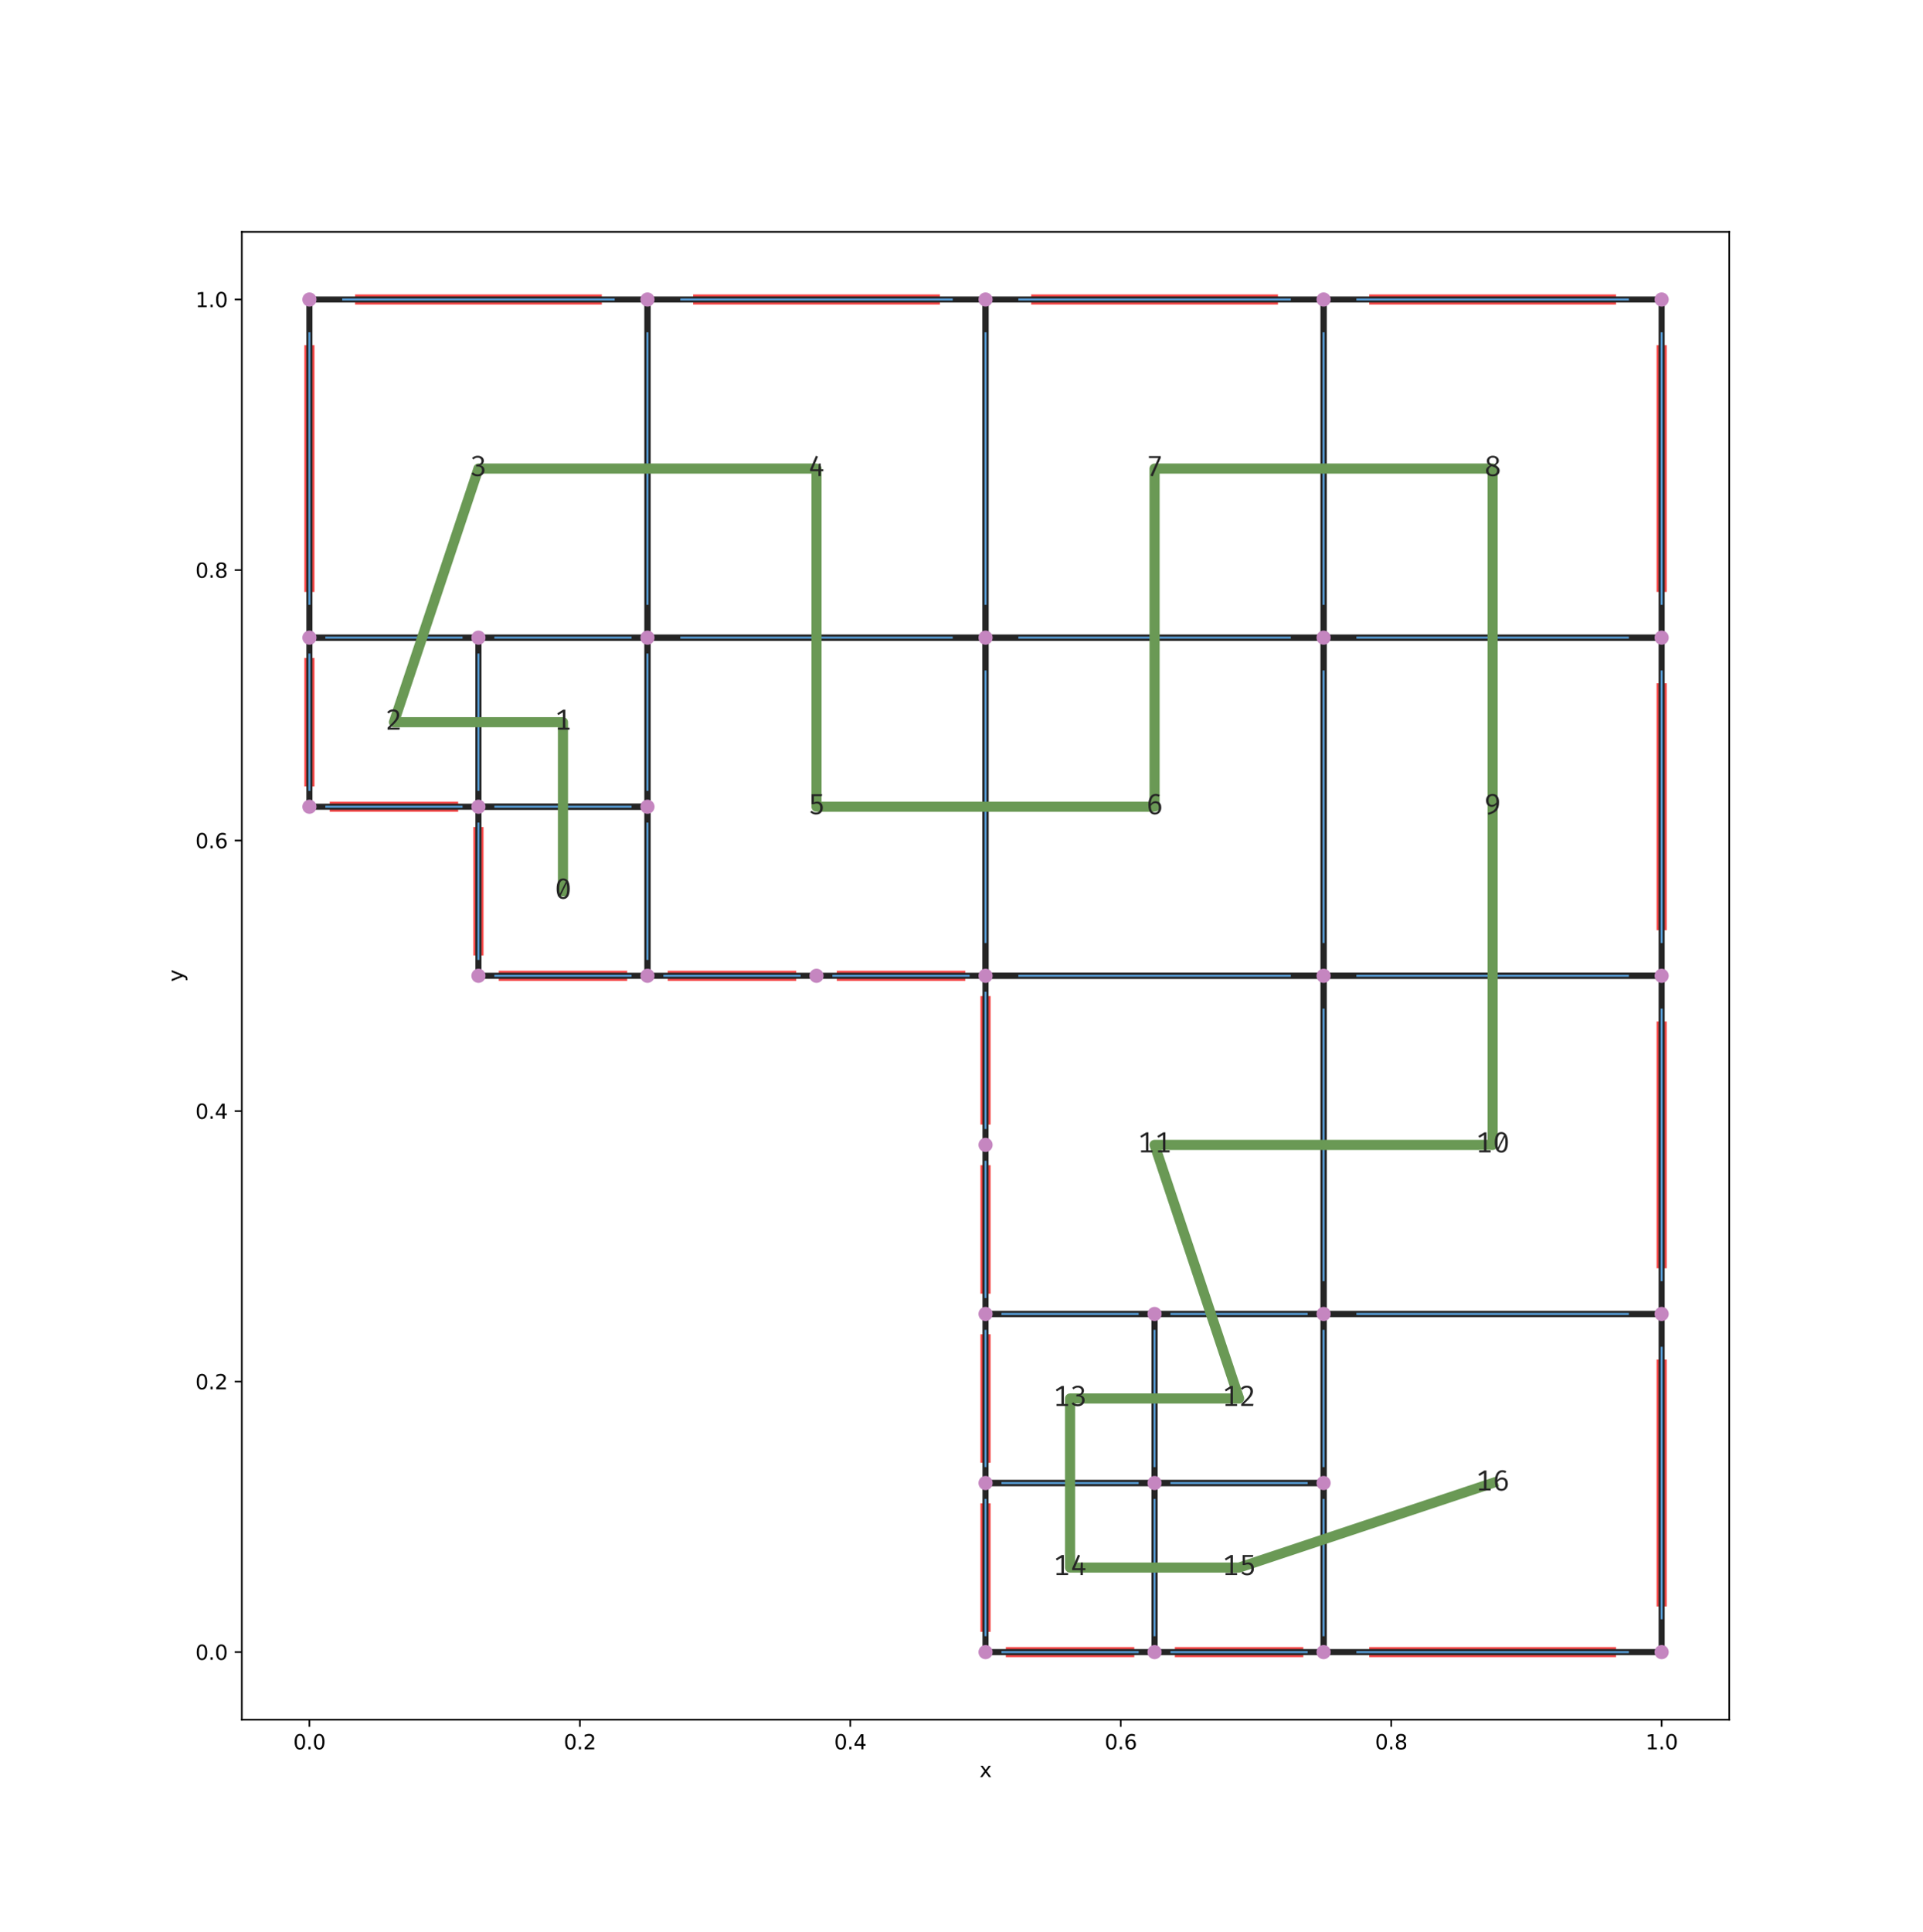 <?xml version="1.0" encoding="utf-8" standalone="no"?>
<!DOCTYPE svg PUBLIC "-//W3C//DTD SVG 1.1//EN"
  "http://www.w3.org/Graphics/SVG/1.1/DTD/svg11.dtd">
<svg xmlns:xlink="http://www.w3.org/1999/xlink" width="948.48pt" height="952.8pt" viewBox="0 0 948.48 952.8" xmlns="http://www.w3.org/2000/svg" version="1.1">
 <defs>
  <style type="text/css">*{stroke-linejoin: round; stroke-linecap: butt}</style>
 </defs>
 <g id="figure_1">
  <g id="patch_1">
   <path d="M 0 952.8 
L 948.48 952.8 
L 948.48 0 
L 0 0 
z
" style="fill: #ffffff"/>
  </g>
  <g id="axes_1">
   <g id="patch_2">
    <path d="M 119.268 847.992 
L 852.924 847.992 
L 852.924 114.336 
L 119.268 114.336 
z
" style="fill: #ffffff"/>
   </g>
   <g id="matplotlib.axis_1">
    <g id="xtick_1">
     <g id="line2d_1">
      <defs>
       <path id="m5132b3dc70" d="M 0 0 
L 0 3.5 
" style="stroke: #000000; stroke-width: 0.8"/>
      </defs>
      <g>
       <use xlink:href="#m5132b3dc70" x="152.616" y="847.992" style="stroke: #000000; stroke-width: 0.8"/>
      </g>
     </g>
     <g id="text_1">
      <!-- 0.0 -->
      <g transform="translate(144.664 862.59)scale(0.1 -0.1)">
       <defs>
        <path id="DejaVuSans-30" d="M 2034 4250 
Q 1547 4250 1301 3770 
Q 1056 3291 1056 2328 
Q 1056 1369 1301 889 
Q 1547 409 2034 409 
Q 2525 409 2770 889 
Q 3016 1369 3016 2328 
Q 3016 3291 2770 3770 
Q 2525 4250 2034 4250 
z
M 2034 4750 
Q 2819 4750 3233 4129 
Q 3647 3509 3647 2328 
Q 3647 1150 3233 529 
Q 2819 -91 2034 -91 
Q 1250 -91 836 529 
Q 422 1150 422 2328 
Q 422 3509 836 4129 
Q 1250 4750 2034 4750 
z
" transform="scale(0.016)"/>
        <path id="DejaVuSans-2e" d="M 684 794 
L 1344 794 
L 1344 0 
L 684 0 
L 684 794 
z
" transform="scale(0.016)"/>
       </defs>
       <use xlink:href="#DejaVuSans-30"/>
       <use xlink:href="#DejaVuSans-2e" x="63.623"/>
       <use xlink:href="#DejaVuSans-30" x="95.41"/>
      </g>
     </g>
    </g>
    <g id="xtick_2">
     <g id="line2d_2">
      <g>
       <use xlink:href="#m5132b3dc70" x="286.008" y="847.992" style="stroke: #000000; stroke-width: 0.8"/>
      </g>
     </g>
     <g id="text_2">
      <!-- 0.2 -->
      <g transform="translate(278.056 862.59)scale(0.1 -0.1)">
       <defs>
        <path id="DejaVuSans-32" d="M 1228 531 
L 3431 531 
L 3431 0 
L 469 0 
L 469 531 
Q 828 903 1448 1529 
Q 2069 2156 2228 2338 
Q 2531 2678 2651 2914 
Q 2772 3150 2772 3378 
Q 2772 3750 2511 3984 
Q 2250 4219 1831 4219 
Q 1534 4219 1204 4116 
Q 875 4013 500 3803 
L 500 4441 
Q 881 4594 1212 4672 
Q 1544 4750 1819 4750 
Q 2544 4750 2975 4387 
Q 3406 4025 3406 3419 
Q 3406 3131 3298 2873 
Q 3191 2616 2906 2266 
Q 2828 2175 2409 1742 
Q 1991 1309 1228 531 
z
" transform="scale(0.016)"/>
       </defs>
       <use xlink:href="#DejaVuSans-30"/>
       <use xlink:href="#DejaVuSans-2e" x="63.623"/>
       <use xlink:href="#DejaVuSans-32" x="95.41"/>
      </g>
     </g>
    </g>
    <g id="xtick_3">
     <g id="line2d_3">
      <g>
       <use xlink:href="#m5132b3dc70" x="419.4" y="847.992" style="stroke: #000000; stroke-width: 0.8"/>
      </g>
     </g>
     <g id="text_3">
      <!-- 0.4 -->
      <g transform="translate(411.448 862.59)scale(0.1 -0.1)">
       <defs>
        <path id="DejaVuSans-34" d="M 2419 4116 
L 825 1625 
L 2419 1625 
L 2419 4116 
z
M 2253 4666 
L 3047 4666 
L 3047 1625 
L 3713 1625 
L 3713 1100 
L 3047 1100 
L 3047 0 
L 2419 0 
L 2419 1100 
L 313 1100 
L 313 1709 
L 2253 4666 
z
" transform="scale(0.016)"/>
       </defs>
       <use xlink:href="#DejaVuSans-30"/>
       <use xlink:href="#DejaVuSans-2e" x="63.623"/>
       <use xlink:href="#DejaVuSans-34" x="95.41"/>
      </g>
     </g>
    </g>
    <g id="xtick_4">
     <g id="line2d_4">
      <g>
       <use xlink:href="#m5132b3dc70" x="552.792" y="847.992" style="stroke: #000000; stroke-width: 0.8"/>
      </g>
     </g>
     <g id="text_4">
      <!-- 0.6 -->
      <g transform="translate(544.84 862.59)scale(0.1 -0.1)">
       <defs>
        <path id="DejaVuSans-36" d="M 2113 2584 
Q 1688 2584 1439 2293 
Q 1191 2003 1191 1497 
Q 1191 994 1439 701 
Q 1688 409 2113 409 
Q 2538 409 2786 701 
Q 3034 994 3034 1497 
Q 3034 2003 2786 2293 
Q 2538 2584 2113 2584 
z
M 3366 4563 
L 3366 3988 
Q 3128 4100 2886 4159 
Q 2644 4219 2406 4219 
Q 1781 4219 1451 3797 
Q 1122 3375 1075 2522 
Q 1259 2794 1537 2939 
Q 1816 3084 2150 3084 
Q 2853 3084 3261 2657 
Q 3669 2231 3669 1497 
Q 3669 778 3244 343 
Q 2819 -91 2113 -91 
Q 1303 -91 875 529 
Q 447 1150 447 2328 
Q 447 3434 972 4092 
Q 1497 4750 2381 4750 
Q 2619 4750 2861 4703 
Q 3103 4656 3366 4563 
z
" transform="scale(0.016)"/>
       </defs>
       <use xlink:href="#DejaVuSans-30"/>
       <use xlink:href="#DejaVuSans-2e" x="63.623"/>
       <use xlink:href="#DejaVuSans-36" x="95.41"/>
      </g>
     </g>
    </g>
    <g id="xtick_5">
     <g id="line2d_5">
      <g>
       <use xlink:href="#m5132b3dc70" x="686.184" y="847.992" style="stroke: #000000; stroke-width: 0.8"/>
      </g>
     </g>
     <g id="text_5">
      <!-- 0.8 -->
      <g transform="translate(678.232 862.59)scale(0.1 -0.1)">
       <defs>
        <path id="DejaVuSans-38" d="M 2034 2216 
Q 1584 2216 1326 1975 
Q 1069 1734 1069 1313 
Q 1069 891 1326 650 
Q 1584 409 2034 409 
Q 2484 409 2743 651 
Q 3003 894 3003 1313 
Q 3003 1734 2745 1975 
Q 2488 2216 2034 2216 
z
M 1403 2484 
Q 997 2584 770 2862 
Q 544 3141 544 3541 
Q 544 4100 942 4425 
Q 1341 4750 2034 4750 
Q 2731 4750 3128 4425 
Q 3525 4100 3525 3541 
Q 3525 3141 3298 2862 
Q 3072 2584 2669 2484 
Q 3125 2378 3379 2068 
Q 3634 1759 3634 1313 
Q 3634 634 3220 271 
Q 2806 -91 2034 -91 
Q 1263 -91 848 271 
Q 434 634 434 1313 
Q 434 1759 690 2068 
Q 947 2378 1403 2484 
z
M 1172 3481 
Q 1172 3119 1398 2916 
Q 1625 2713 2034 2713 
Q 2441 2713 2670 2916 
Q 2900 3119 2900 3481 
Q 2900 3844 2670 4047 
Q 2441 4250 2034 4250 
Q 1625 4250 1398 4047 
Q 1172 3844 1172 3481 
z
" transform="scale(0.016)"/>
       </defs>
       <use xlink:href="#DejaVuSans-30"/>
       <use xlink:href="#DejaVuSans-2e" x="63.623"/>
       <use xlink:href="#DejaVuSans-38" x="95.41"/>
      </g>
     </g>
    </g>
    <g id="xtick_6">
     <g id="line2d_6">
      <g>
       <use xlink:href="#m5132b3dc70" x="819.576" y="847.992" style="stroke: #000000; stroke-width: 0.8"/>
      </g>
     </g>
     <g id="text_6">
      <!-- 1.0 -->
      <g transform="translate(811.624 862.59)scale(0.1 -0.1)">
       <defs>
        <path id="DejaVuSans-31" d="M 794 531 
L 1825 531 
L 1825 4091 
L 703 3866 
L 703 4441 
L 1819 4666 
L 2450 4666 
L 2450 531 
L 3481 531 
L 3481 0 
L 794 0 
L 794 531 
z
" transform="scale(0.016)"/>
       </defs>
       <use xlink:href="#DejaVuSans-31"/>
       <use xlink:href="#DejaVuSans-2e" x="63.623"/>
       <use xlink:href="#DejaVuSans-30" x="95.41"/>
      </g>
     </g>
    </g>
    <g id="text_7">
     <!-- x -->
     <g transform="translate(483.137 876.269)scale(0.1 -0.1)">
      <defs>
       <path id="DejaVuSans-78" d="M 3513 3500 
L 2247 1797 
L 3578 0 
L 2900 0 
L 1881 1375 
L 863 0 
L 184 0 
L 1544 1831 
L 300 3500 
L 978 3500 
L 1906 2253 
L 2834 3500 
L 3513 3500 
z
" transform="scale(0.016)"/>
      </defs>
      <use xlink:href="#DejaVuSans-78"/>
     </g>
    </g>
   </g>
   <g id="matplotlib.axis_2">
    <g id="ytick_1">
     <g id="line2d_7">
      <defs>
       <path id="m45ab097ddf" d="M 0 0 
L -3.5 0 
" style="stroke: #000000; stroke-width: 0.8"/>
      </defs>
      <g>
       <use xlink:href="#m45ab097ddf" x="119.268" y="814.644" style="stroke: #000000; stroke-width: 0.8"/>
      </g>
     </g>
     <g id="text_8">
      <!-- 0.0 -->
      <g transform="translate(96.365 818.443)scale(0.1 -0.1)">
       <use xlink:href="#DejaVuSans-30"/>
       <use xlink:href="#DejaVuSans-2e" x="63.623"/>
       <use xlink:href="#DejaVuSans-30" x="95.41"/>
      </g>
     </g>
    </g>
    <g id="ytick_2">
     <g id="line2d_8">
      <g>
       <use xlink:href="#m45ab097ddf" x="119.268" y="681.252" style="stroke: #000000; stroke-width: 0.8"/>
      </g>
     </g>
     <g id="text_9">
      <!-- 0.2 -->
      <g transform="translate(96.365 685.051)scale(0.1 -0.1)">
       <use xlink:href="#DejaVuSans-30"/>
       <use xlink:href="#DejaVuSans-2e" x="63.623"/>
       <use xlink:href="#DejaVuSans-32" x="95.41"/>
      </g>
     </g>
    </g>
    <g id="ytick_3">
     <g id="line2d_9">
      <g>
       <use xlink:href="#m45ab097ddf" x="119.268" y="547.86" style="stroke: #000000; stroke-width: 0.8"/>
      </g>
     </g>
     <g id="text_10">
      <!-- 0.4 -->
      <g transform="translate(96.365 551.659)scale(0.1 -0.1)">
       <use xlink:href="#DejaVuSans-30"/>
       <use xlink:href="#DejaVuSans-2e" x="63.623"/>
       <use xlink:href="#DejaVuSans-34" x="95.41"/>
      </g>
     </g>
    </g>
    <g id="ytick_4">
     <g id="line2d_10">
      <g>
       <use xlink:href="#m45ab097ddf" x="119.268" y="414.468" style="stroke: #000000; stroke-width: 0.8"/>
      </g>
     </g>
     <g id="text_11">
      <!-- 0.6 -->
      <g transform="translate(96.365 418.267)scale(0.1 -0.1)">
       <use xlink:href="#DejaVuSans-30"/>
       <use xlink:href="#DejaVuSans-2e" x="63.623"/>
       <use xlink:href="#DejaVuSans-36" x="95.41"/>
      </g>
     </g>
    </g>
    <g id="ytick_5">
     <g id="line2d_11">
      <g>
       <use xlink:href="#m45ab097ddf" x="119.268" y="281.076" style="stroke: #000000; stroke-width: 0.8"/>
      </g>
     </g>
     <g id="text_12">
      <!-- 0.8 -->
      <g transform="translate(96.365 284.875)scale(0.1 -0.1)">
       <use xlink:href="#DejaVuSans-30"/>
       <use xlink:href="#DejaVuSans-2e" x="63.623"/>
       <use xlink:href="#DejaVuSans-38" x="95.41"/>
      </g>
     </g>
    </g>
    <g id="ytick_6">
     <g id="line2d_12">
      <g>
       <use xlink:href="#m45ab097ddf" x="119.268" y="147.684" style="stroke: #000000; stroke-width: 0.8"/>
      </g>
     </g>
     <g id="text_13">
      <!-- 1.0 -->
      <g transform="translate(96.365 151.483)scale(0.1 -0.1)">
       <use xlink:href="#DejaVuSans-31"/>
       <use xlink:href="#DejaVuSans-2e" x="63.623"/>
       <use xlink:href="#DejaVuSans-30" x="95.41"/>
      </g>
     </g>
    </g>
    <g id="text_14">
     <!-- y -->
     <g transform="translate(90.285 484.123)rotate(-90)scale(0.1 -0.1)">
      <defs>
       <path id="DejaVuSans-79" d="M 2059 -325 
Q 1816 -950 1584 -1140 
Q 1353 -1331 966 -1331 
L 506 -1331 
L 506 -850 
L 844 -850 
Q 1081 -850 1212 -737 
Q 1344 -625 1503 -206 
L 1606 56 
L 191 3500 
L 800 3500 
L 1894 763 
L 2988 3500 
L 3597 3500 
L 2059 -325 
z
" transform="scale(0.016)"/>
      </defs>
      <use xlink:href="#DejaVuSans-79"/>
     </g>
    </g>
   </g>
   <g id="line2d_13">
    <path d="M 640.331 814.644 
L 581.971 814.644 
" clip-path="url(#pee988d2d32)" style="fill: none; stroke: #f44747; stroke-width: 5; stroke-linecap: square"/>
   </g>
   <g id="line2d_14">
    <path d="M 556.961 814.644 
L 498.601 814.644 
" clip-path="url(#pee988d2d32)" style="fill: none; stroke: #f44747; stroke-width: 5; stroke-linecap: square"/>
   </g>
   <g id="line2d_15">
    <path d="M 794.565 814.644 
L 677.847 814.644 
" clip-path="url(#pee988d2d32)" style="fill: none; stroke: #f44747; stroke-width: 5; stroke-linecap: square"/>
   </g>
   <g id="line2d_16">
    <path d="M 677.847 147.684 
L 794.565 147.684 
" clip-path="url(#pee988d2d32)" style="fill: none; stroke: #f44747; stroke-width: 5; stroke-linecap: square"/>
   </g>
   <g id="line2d_17">
    <path d="M 511.107 147.684 
L 627.825 147.684 
" clip-path="url(#pee988d2d32)" style="fill: none; stroke: #f44747; stroke-width: 5; stroke-linecap: square"/>
   </g>
   <g id="line2d_18">
    <path d="M 819.576 672.915 
L 819.576 789.633 
" clip-path="url(#pee988d2d32)" style="fill: none; stroke: #f44747; stroke-width: 5; stroke-linecap: square"/>
   </g>
   <g id="line2d_19">
    <path d="M 819.576 506.175 
L 819.576 622.893 
" clip-path="url(#pee988d2d32)" style="fill: none; stroke: #f44747; stroke-width: 5; stroke-linecap: square"/>
   </g>
   <g id="line2d_20">
    <path d="M 819.576 339.435 
L 819.576 456.153 
" clip-path="url(#pee988d2d32)" style="fill: none; stroke: #f44747; stroke-width: 5; stroke-linecap: square"/>
   </g>
   <g id="line2d_21">
    <path d="M 819.576 172.695 
L 819.576 289.413 
" clip-path="url(#pee988d2d32)" style="fill: none; stroke: #f44747; stroke-width: 5; stroke-linecap: square"/>
   </g>
   <g id="line2d_22">
    <path d="M 486.096 802.139 
L 486.096 743.779 
" clip-path="url(#pee988d2d32)" style="fill: none; stroke: #f44747; stroke-width: 5; stroke-linecap: square"/>
   </g>
   <g id="line2d_23">
    <path d="M 486.096 718.769 
L 486.096 660.409 
" clip-path="url(#pee988d2d32)" style="fill: none; stroke: #f44747; stroke-width: 5; stroke-linecap: square"/>
   </g>
   <g id="line2d_24">
    <path d="M 486.096 635.399 
L 486.096 577.039 
" clip-path="url(#pee988d2d32)" style="fill: none; stroke: #f44747; stroke-width: 5; stroke-linecap: square"/>
   </g>
   <g id="line2d_25">
    <path d="M 486.096 552.029 
L 486.096 493.67 
" clip-path="url(#pee988d2d32)" style="fill: none; stroke: #f44747; stroke-width: 5; stroke-linecap: square"/>
   </g>
   <g id="line2d_26">
    <path d="M 235.986 468.659 
L 235.986 410.3 
" clip-path="url(#pee988d2d32)" style="fill: none; stroke: #f44747; stroke-width: 5; stroke-linecap: square"/>
   </g>
   <g id="line2d_27">
    <path d="M 306.851 481.164 
L 248.492 481.164 
" clip-path="url(#pee988d2d32)" style="fill: none; stroke: #f44747; stroke-width: 5; stroke-linecap: square"/>
   </g>
   <g id="line2d_28">
    <path d="M 223.481 397.794 
L 165.121 397.794 
" clip-path="url(#pee988d2d32)" style="fill: none; stroke: #f44747; stroke-width: 5; stroke-linecap: square"/>
   </g>
   <g id="line2d_29">
    <path d="M 473.591 481.164 
L 415.231 481.164 
" clip-path="url(#pee988d2d32)" style="fill: none; stroke: #f44747; stroke-width: 5; stroke-linecap: square"/>
   </g>
   <g id="line2d_30">
    <path d="M 390.221 481.164 
L 331.861 481.164 
" clip-path="url(#pee988d2d32)" style="fill: none; stroke: #f44747; stroke-width: 5; stroke-linecap: square"/>
   </g>
   <g id="line2d_31">
    <path d="M 152.616 385.288 
L 152.616 326.93 
" clip-path="url(#pee988d2d32)" style="fill: none; stroke: #f44747; stroke-width: 5; stroke-linecap: square"/>
   </g>
   <g id="line2d_32">
    <path d="M 177.627 147.684 
L 294.345 147.684 
" clip-path="url(#pee988d2d32)" style="fill: none; stroke: #f44747; stroke-width: 5; stroke-linecap: square"/>
   </g>
   <g id="line2d_33">
    <path d="M 152.616 289.413 
L 152.616 172.695 
" clip-path="url(#pee988d2d32)" style="fill: none; stroke: #f44747; stroke-width: 5; stroke-linecap: square"/>
   </g>
   <g id="line2d_34">
    <path d="M 344.367 147.684 
L 461.085 147.684 
" clip-path="url(#pee988d2d32)" style="fill: none; stroke: #f44747; stroke-width: 5; stroke-linecap: square"/>
   </g>
   <g id="line2d_35">
    <path d="M 319.356 481.164 
L 319.356 397.794 
L 235.986 397.794 
L 235.986 481.164 
L 319.356 481.164 
" clip-path="url(#pee988d2d32)" style="fill: none; stroke: #252525; stroke-width: 3; stroke-linecap: square"/>
   </g>
   <g id="line2d_36">
    <path d="M 319.356 397.794 
L 319.356 314.424 
L 235.986 314.424 
L 235.986 397.794 
L 319.356 397.794 
" clip-path="url(#pee988d2d32)" style="fill: none; stroke: #252525; stroke-width: 3; stroke-linecap: square"/>
   </g>
   <g id="line2d_37">
    <path d="M 235.986 397.794 
L 235.986 314.424 
L 152.616 314.424 
L 152.616 397.794 
L 235.986 397.794 
" clip-path="url(#pee988d2d32)" style="fill: none; stroke: #252525; stroke-width: 3; stroke-linecap: square"/>
   </g>
   <g id="line2d_38">
    <path d="M 319.356 314.424 
L 319.356 147.684 
L 152.616 147.684 
L 152.616 314.424 
L 319.356 314.424 
" clip-path="url(#pee988d2d32)" style="fill: none; stroke: #252525; stroke-width: 3; stroke-linecap: square"/>
   </g>
   <g id="line2d_39">
    <path d="M 486.096 314.424 
L 486.096 147.684 
L 319.356 147.684 
L 319.356 314.424 
L 486.096 314.424 
" clip-path="url(#pee988d2d32)" style="fill: none; stroke: #252525; stroke-width: 3; stroke-linecap: square"/>
   </g>
   <g id="line2d_40">
    <path d="M 486.096 481.164 
L 486.096 314.424 
L 319.356 314.424 
L 319.356 481.164 
L 486.096 481.164 
" clip-path="url(#pee988d2d32)" style="fill: none; stroke: #252525; stroke-width: 3; stroke-linecap: square"/>
   </g>
   <g id="line2d_41">
    <path d="M 652.836 481.164 
L 652.836 314.424 
L 486.096 314.424 
L 486.096 481.164 
L 652.836 481.164 
" clip-path="url(#pee988d2d32)" style="fill: none; stroke: #252525; stroke-width: 3; stroke-linecap: square"/>
   </g>
   <g id="line2d_42">
    <path d="M 652.836 314.424 
L 652.836 147.684 
L 486.096 147.684 
L 486.096 314.424 
L 652.836 314.424 
" clip-path="url(#pee988d2d32)" style="fill: none; stroke: #252525; stroke-width: 3; stroke-linecap: square"/>
   </g>
   <g id="line2d_43">
    <path d="M 819.576 314.424 
L 819.576 147.684 
L 652.836 147.684 
L 652.836 314.424 
L 819.576 314.424 
" clip-path="url(#pee988d2d32)" style="fill: none; stroke: #252525; stroke-width: 3; stroke-linecap: square"/>
   </g>
   <g id="line2d_44">
    <path d="M 819.576 481.164 
L 819.576 314.424 
L 652.836 314.424 
L 652.836 481.164 
L 819.576 481.164 
" clip-path="url(#pee988d2d32)" style="fill: none; stroke: #252525; stroke-width: 3; stroke-linecap: square"/>
   </g>
   <g id="line2d_45">
    <path d="M 819.576 647.904 
L 819.576 481.164 
L 652.836 481.164 
L 652.836 647.904 
L 819.576 647.904 
" clip-path="url(#pee988d2d32)" style="fill: none; stroke: #252525; stroke-width: 3; stroke-linecap: square"/>
   </g>
   <g id="line2d_46">
    <path d="M 652.836 647.904 
L 652.836 481.164 
L 486.096 481.164 
L 486.096 647.904 
L 652.836 647.904 
" clip-path="url(#pee988d2d32)" style="fill: none; stroke: #252525; stroke-width: 3; stroke-linecap: square"/>
   </g>
   <g id="line2d_47">
    <path d="M 652.836 731.274 
L 652.836 647.904 
L 569.466 647.904 
L 569.466 731.274 
L 652.836 731.274 
" clip-path="url(#pee988d2d32)" style="fill: none; stroke: #252525; stroke-width: 3; stroke-linecap: square"/>
   </g>
   <g id="line2d_48">
    <path d="M 569.466 731.274 
L 569.466 647.904 
L 486.096 647.904 
L 486.096 731.274 
L 569.466 731.274 
" clip-path="url(#pee988d2d32)" style="fill: none; stroke: #252525; stroke-width: 3; stroke-linecap: square"/>
   </g>
   <g id="line2d_49">
    <path d="M 569.466 814.644 
L 569.466 731.274 
L 486.096 731.274 
L 486.096 814.644 
L 569.466 814.644 
" clip-path="url(#pee988d2d32)" style="fill: none; stroke: #252525; stroke-width: 3; stroke-linecap: square"/>
   </g>
   <g id="line2d_50">
    <path d="M 652.836 814.644 
L 652.836 731.274 
L 569.466 731.274 
L 569.466 814.644 
L 652.836 814.644 
" clip-path="url(#pee988d2d32)" style="fill: none; stroke: #252525; stroke-width: 3; stroke-linecap: square"/>
   </g>
   <g id="line2d_51">
    <path d="M 819.576 814.644 
L 819.576 647.904 
L 652.836 647.904 
L 652.836 814.644 
L 819.576 814.644 
" clip-path="url(#pee988d2d32)" style="fill: none; stroke: #252525; stroke-width: 3; stroke-linecap: square"/>
   </g>
   <g id="line2d_52">
    <path d="M 652.836 464.49 
L 652.836 331.098 
" clip-path="url(#pee988d2d32)" style="fill: none; stroke: #569cd6; stroke-linecap: square"/>
   </g>
   <g id="line2d_53">
    <path d="M 636.162 314.424 
L 502.77 314.424 
" clip-path="url(#pee988d2d32)" style="fill: none; stroke: #569cd6; stroke-linecap: square"/>
   </g>
   <g id="line2d_54">
    <path d="M 486.096 331.098 
L 486.096 464.49 
" clip-path="url(#pee988d2d32)" style="fill: none; stroke: #569cd6; stroke-linecap: square"/>
   </g>
   <g id="line2d_55">
    <path d="M 502.77 481.164 
L 636.162 481.164 
" clip-path="url(#pee988d2d32)" style="fill: none; stroke: #569cd6; stroke-linecap: square"/>
   </g>
   <g id="line2d_56">
    <path d="M 652.836 297.75 
L 652.836 164.358 
" clip-path="url(#pee988d2d32)" style="fill: none; stroke: #569cd6; stroke-linecap: square"/>
   </g>
   <g id="line2d_57">
    <path d="M 636.162 147.684 
L 502.77 147.684 
" clip-path="url(#pee988d2d32)" style="fill: none; stroke: #569cd6; stroke-linecap: square"/>
   </g>
   <g id="line2d_58">
    <path d="M 486.096 164.358 
L 486.096 297.75 
" clip-path="url(#pee988d2d32)" style="fill: none; stroke: #569cd6; stroke-linecap: square"/>
   </g>
   <g id="line2d_59">
    <path d="M 819.576 297.75 
L 819.576 164.358 
" clip-path="url(#pee988d2d32)" style="fill: none; stroke: #569cd6; stroke-linecap: square"/>
   </g>
   <g id="line2d_60">
    <path d="M 802.902 147.684 
L 669.51 147.684 
" clip-path="url(#pee988d2d32)" style="fill: none; stroke: #569cd6; stroke-linecap: square"/>
   </g>
   <g id="line2d_61">
    <path d="M 669.51 314.424 
L 802.902 314.424 
" clip-path="url(#pee988d2d32)" style="fill: none; stroke: #569cd6; stroke-linecap: square"/>
   </g>
   <g id="line2d_62">
    <path d="M 819.576 464.49 
L 819.576 331.098 
" clip-path="url(#pee988d2d32)" style="fill: none; stroke: #569cd6; stroke-linecap: square"/>
   </g>
   <g id="line2d_63">
    <path d="M 669.51 481.164 
L 802.902 481.164 
" clip-path="url(#pee988d2d32)" style="fill: none; stroke: #569cd6; stroke-linecap: square"/>
   </g>
   <g id="line2d_64">
    <path d="M 819.576 631.23 
L 819.576 497.838 
" clip-path="url(#pee988d2d32)" style="fill: none; stroke: #569cd6; stroke-linecap: square"/>
   </g>
   <g id="line2d_65">
    <path d="M 652.836 497.838 
L 652.836 631.23 
" clip-path="url(#pee988d2d32)" style="fill: none; stroke: #569cd6; stroke-linecap: square"/>
   </g>
   <g id="line2d_66">
    <path d="M 669.51 647.904 
L 802.902 647.904 
" clip-path="url(#pee988d2d32)" style="fill: none; stroke: #569cd6; stroke-linecap: square"/>
   </g>
   <g id="line2d_67">
    <path d="M 486.096 489.501 
L 486.096 556.197 
" clip-path="url(#pee988d2d32)" style="fill: none; stroke: #569cd6; stroke-linecap: square"/>
   </g>
   <g id="line2d_68">
    <path d="M 494.433 647.904 
L 561.129 647.904 
" clip-path="url(#pee988d2d32)" style="fill: none; stroke: #569cd6; stroke-linecap: square"/>
   </g>
   <g id="line2d_69">
    <path d="M 652.836 806.307 
L 652.836 739.611 
" clip-path="url(#pee988d2d32)" style="fill: none; stroke: #569cd6; stroke-linecap: square"/>
   </g>
   <g id="line2d_70">
    <path d="M 486.096 656.241 
L 486.096 722.937 
" clip-path="url(#pee988d2d32)" style="fill: none; stroke: #569cd6; stroke-linecap: square"/>
   </g>
   <g id="line2d_71">
    <path d="M 494.433 814.644 
L 561.129 814.644 
" clip-path="url(#pee988d2d32)" style="fill: none; stroke: #569cd6; stroke-linecap: square"/>
   </g>
   <g id="line2d_72">
    <path d="M 819.576 797.97 
L 819.576 664.578 
" clip-path="url(#pee988d2d32)" style="fill: none; stroke: #569cd6; stroke-linecap: square"/>
   </g>
   <g id="line2d_73">
    <path d="M 669.51 814.644 
L 802.902 814.644 
" clip-path="url(#pee988d2d32)" style="fill: none; stroke: #569cd6; stroke-linecap: square"/>
   </g>
   <g id="line2d_74">
    <path d="M 644.499 731.274 
L 577.803 731.274 
" clip-path="url(#pee988d2d32)" style="fill: none; stroke: #569cd6; stroke-linecap: square"/>
   </g>
   <g id="line2d_75">
    <path d="M 569.466 656.241 
L 569.466 722.937 
" clip-path="url(#pee988d2d32)" style="fill: none; stroke: #569cd6; stroke-linecap: square"/>
   </g>
   <g id="line2d_76">
    <path d="M 494.433 731.274 
L 561.129 731.274 
" clip-path="url(#pee988d2d32)" style="fill: none; stroke: #569cd6; stroke-linecap: square"/>
   </g>
   <g id="line2d_77">
    <path d="M 569.466 806.307 
L 569.466 739.611 
" clip-path="url(#pee988d2d32)" style="fill: none; stroke: #569cd6; stroke-linecap: square"/>
   </g>
   <g id="line2d_78">
    <path d="M 486.096 572.871 
L 486.096 639.567 
" clip-path="url(#pee988d2d32)" style="fill: none; stroke: #569cd6; stroke-linecap: square"/>
   </g>
   <g id="line2d_79">
    <path d="M 577.803 647.904 
L 644.499 647.904 
" clip-path="url(#pee988d2d32)" style="fill: none; stroke: #569cd6; stroke-linecap: square"/>
   </g>
   <g id="line2d_80">
    <path d="M 652.836 722.937 
L 652.836 656.241 
" clip-path="url(#pee988d2d32)" style="fill: none; stroke: #569cd6; stroke-linecap: square"/>
   </g>
   <g id="line2d_81">
    <path d="M 486.096 739.611 
L 486.096 806.307 
" clip-path="url(#pee988d2d32)" style="fill: none; stroke: #569cd6; stroke-linecap: square"/>
   </g>
   <g id="line2d_82">
    <path d="M 577.803 814.644 
L 644.499 814.644 
" clip-path="url(#pee988d2d32)" style="fill: none; stroke: #569cd6; stroke-linecap: square"/>
   </g>
   <g id="line2d_83">
    <path d="M 319.356 472.827 
L 319.356 406.131 
" clip-path="url(#pee988d2d32)" style="fill: none; stroke: #569cd6; stroke-linecap: square"/>
   </g>
   <g id="line2d_84">
    <path d="M 311.019 397.794 
L 244.323 397.794 
" clip-path="url(#pee988d2d32)" style="fill: none; stroke: #569cd6; stroke-linecap: square"/>
   </g>
   <g id="line2d_85">
    <path d="M 235.986 406.131 
L 235.986 472.827 
" clip-path="url(#pee988d2d32)" style="fill: none; stroke: #569cd6; stroke-linecap: square"/>
   </g>
   <g id="line2d_86">
    <path d="M 244.323 481.164 
L 311.019 481.164 
" clip-path="url(#pee988d2d32)" style="fill: none; stroke: #569cd6; stroke-linecap: square"/>
   </g>
   <g id="line2d_87">
    <path d="M 319.356 389.457 
L 319.356 322.761 
" clip-path="url(#pee988d2d32)" style="fill: none; stroke: #569cd6; stroke-linecap: square"/>
   </g>
   <g id="line2d_88">
    <path d="M 311.019 314.424 
L 244.323 314.424 
" clip-path="url(#pee988d2d32)" style="fill: none; stroke: #569cd6; stroke-linecap: square"/>
   </g>
   <g id="line2d_89">
    <path d="M 235.986 322.761 
L 235.986 389.457 
" clip-path="url(#pee988d2d32)" style="fill: none; stroke: #569cd6; stroke-linecap: square"/>
   </g>
   <g id="line2d_90">
    <path d="M 227.649 314.424 
L 160.953 314.424 
" clip-path="url(#pee988d2d32)" style="fill: none; stroke: #569cd6; stroke-linecap: square"/>
   </g>
   <g id="line2d_91">
    <path d="M 152.616 322.761 
L 152.616 389.457 
" clip-path="url(#pee988d2d32)" style="fill: none; stroke: #569cd6; stroke-linecap: square"/>
   </g>
   <g id="line2d_92">
    <path d="M 160.953 397.794 
L 227.649 397.794 
" clip-path="url(#pee988d2d32)" style="fill: none; stroke: #569cd6; stroke-linecap: square"/>
   </g>
   <g id="line2d_93">
    <path d="M 319.356 297.75 
L 319.356 164.358 
" clip-path="url(#pee988d2d32)" style="fill: none; stroke: #569cd6; stroke-linecap: square"/>
   </g>
   <g id="line2d_94">
    <path d="M 302.682 147.684 
L 169.29 147.684 
" clip-path="url(#pee988d2d32)" style="fill: none; stroke: #569cd6; stroke-linecap: square"/>
   </g>
   <g id="line2d_95">
    <path d="M 152.616 164.358 
L 152.616 297.75 
" clip-path="url(#pee988d2d32)" style="fill: none; stroke: #569cd6; stroke-linecap: square"/>
   </g>
   <g id="line2d_96">
    <path d="M 469.422 147.684 
L 336.03 147.684 
" clip-path="url(#pee988d2d32)" style="fill: none; stroke: #569cd6; stroke-linecap: square"/>
   </g>
   <g id="line2d_97">
    <path d="M 336.03 314.424 
L 469.422 314.424 
" clip-path="url(#pee988d2d32)" style="fill: none; stroke: #569cd6; stroke-linecap: square"/>
   </g>
   <g id="line2d_98">
    <path d="M 411.063 481.164 
L 477.759 481.164 
" clip-path="url(#pee988d2d32)" style="fill: none; stroke: #569cd6; stroke-linecap: square"/>
   </g>
   <g id="line2d_99">
    <path d="M 327.693 481.164 
L 394.389 481.164 
" clip-path="url(#pee988d2d32)" style="fill: none; stroke: #569cd6; stroke-linecap: square"/>
   </g>
   <g id="line2d_100">
    <defs>
     <path id="mfd8de82201" d="M 0 3 
C 0.796 3 1.559 2.684 2.121 2.121 
C 2.684 1.559 3 0.796 3 0 
C 3 -0.796 2.684 -1.559 2.121 -2.121 
C 1.559 -2.684 0.796 -3 0 -3 
C -0.796 -3 -1.559 -2.684 -2.121 -2.121 
C -2.684 -1.559 -3 -0.796 -3 0 
C -3 0.796 -2.684 1.559 -2.121 2.121 
C -1.559 2.684 -0.796 3 0 3 
z
" style="stroke: #c586c0"/>
    </defs>
    <g clip-path="url(#pee988d2d32)">
     <use xlink:href="#mfd8de82201" x="486.096" y="814.644" style="fill: #c586c0; stroke: #c586c0"/>
     <use xlink:href="#mfd8de82201" x="486.096" y="647.904" style="fill: #c586c0; stroke: #c586c0"/>
     <use xlink:href="#mfd8de82201" x="486.096" y="481.164" style="fill: #c586c0; stroke: #c586c0"/>
     <use xlink:href="#mfd8de82201" x="486.096" y="314.424" style="fill: #c586c0; stroke: #c586c0"/>
     <use xlink:href="#mfd8de82201" x="486.096" y="147.684" style="fill: #c586c0; stroke: #c586c0"/>
     <use xlink:href="#mfd8de82201" x="652.836" y="814.644" style="fill: #c586c0; stroke: #c586c0"/>
     <use xlink:href="#mfd8de82201" x="652.836" y="647.904" style="fill: #c586c0; stroke: #c586c0"/>
     <use xlink:href="#mfd8de82201" x="652.836" y="481.164" style="fill: #c586c0; stroke: #c586c0"/>
     <use xlink:href="#mfd8de82201" x="652.836" y="314.424" style="fill: #c586c0; stroke: #c586c0"/>
     <use xlink:href="#mfd8de82201" x="652.836" y="147.684" style="fill: #c586c0; stroke: #c586c0"/>
     <use xlink:href="#mfd8de82201" x="819.576" y="814.644" style="fill: #c586c0; stroke: #c586c0"/>
     <use xlink:href="#mfd8de82201" x="819.576" y="647.904" style="fill: #c586c0; stroke: #c586c0"/>
     <use xlink:href="#mfd8de82201" x="819.576" y="481.164" style="fill: #c586c0; stroke: #c586c0"/>
     <use xlink:href="#mfd8de82201" x="819.576" y="314.424" style="fill: #c586c0; stroke: #c586c0"/>
     <use xlink:href="#mfd8de82201" x="819.576" y="147.684" style="fill: #c586c0; stroke: #c586c0"/>
     <use xlink:href="#mfd8de82201" x="569.466" y="731.274" style="fill: #c586c0; stroke: #c586c0"/>
     <use xlink:href="#mfd8de82201" x="486.096" y="564.534" style="fill: #c586c0; stroke: #c586c0"/>
     <use xlink:href="#mfd8de82201" x="569.466" y="647.904" style="fill: #c586c0; stroke: #c586c0"/>
     <use xlink:href="#mfd8de82201" x="652.836" y="731.274" style="fill: #c586c0; stroke: #c586c0"/>
     <use xlink:href="#mfd8de82201" x="486.096" y="731.274" style="fill: #c586c0; stroke: #c586c0"/>
     <use xlink:href="#mfd8de82201" x="569.466" y="814.644" style="fill: #c586c0; stroke: #c586c0"/>
     <use xlink:href="#mfd8de82201" x="319.356" y="481.164" style="fill: #c586c0; stroke: #c586c0"/>
     <use xlink:href="#mfd8de82201" x="319.356" y="397.794" style="fill: #c586c0; stroke: #c586c0"/>
     <use xlink:href="#mfd8de82201" x="235.986" y="397.794" style="fill: #c586c0; stroke: #c586c0"/>
     <use xlink:href="#mfd8de82201" x="235.986" y="481.164" style="fill: #c586c0; stroke: #c586c0"/>
     <use xlink:href="#mfd8de82201" x="319.356" y="314.424" style="fill: #c586c0; stroke: #c586c0"/>
     <use xlink:href="#mfd8de82201" x="235.986" y="314.424" style="fill: #c586c0; stroke: #c586c0"/>
     <use xlink:href="#mfd8de82201" x="152.616" y="314.424" style="fill: #c586c0; stroke: #c586c0"/>
     <use xlink:href="#mfd8de82201" x="152.616" y="397.794" style="fill: #c586c0; stroke: #c586c0"/>
     <use xlink:href="#mfd8de82201" x="319.356" y="147.684" style="fill: #c586c0; stroke: #c586c0"/>
     <use xlink:href="#mfd8de82201" x="152.616" y="147.684" style="fill: #c586c0; stroke: #c586c0"/>
     <use xlink:href="#mfd8de82201" x="402.726" y="481.164" style="fill: #c586c0; stroke: #c586c0"/>
    </g>
   </g>
   <g id="line2d_101">
    <path d="M 277.671 439.479 
L 277.671 356.109 
L 194.301 356.109 
L 235.986 231.054 
L 402.726 231.054 
L 402.726 397.794 
L 569.466 397.794 
L 569.466 231.054 
L 736.206 231.054 
L 736.206 397.794 
L 736.206 564.534 
L 569.466 564.534 
L 611.151 689.589 
L 527.781 689.589 
L 527.781 772.959 
L 611.151 772.959 
L 736.206 731.274 
" clip-path="url(#pee988d2d32)" style="fill: none; stroke: #6a9955; stroke-width: 5; stroke-linecap: square"/>
   </g>
   <g id="patch_3">
    <path d="M 119.268 847.992 
L 119.268 114.336 
" style="fill: none; stroke: #000000; stroke-width: 0.8; stroke-linejoin: miter; stroke-linecap: square"/>
   </g>
   <g id="patch_4">
    <path d="M 852.924 847.992 
L 852.924 114.336 
" style="fill: none; stroke: #000000; stroke-width: 0.8; stroke-linejoin: miter; stroke-linecap: square"/>
   </g>
   <g id="patch_5">
    <path d="M 119.268 847.992 
L 852.924 847.992 
" style="fill: none; stroke: #000000; stroke-width: 0.8; stroke-linejoin: miter; stroke-linecap: square"/>
   </g>
   <g id="patch_6">
    <path d="M 119.268 114.336 
L 852.924 114.336 
" style="fill: none; stroke: #000000; stroke-width: 0.8; stroke-linejoin: miter; stroke-linecap: square"/>
   </g>
   <g id="text_15">
    <!-- 0 -->
    <g style="fill: #252525" transform="translate(273.471 443.164)scale(0.14 -0.14)">
     <defs>
      <path id="FiraCode-Regular-30" d="M 1920 4477 
Q 2630 4477 2996 3888 
Q 3363 3299 3363 2205 
Q 3363 1107 2996 516 
Q 2630 -74 1920 -74 
Q 1210 -74 843 516 
Q 477 1107 477 2205 
Q 477 3299 843 3888 
Q 1210 4477 1920 4477 
z
M 1920 4045 
Q 1514 4045 1280 3614 
Q 1046 3184 1046 2205 
Q 1046 1472 1158 1053 
L 2506 3760 
Q 2304 4045 1920 4045 
z
M 2797 2205 
Q 2797 2944 2682 3360 
L 1341 643 
Q 1542 362 1920 362 
Q 2330 362 2563 794 
Q 2797 1226 2797 2205 
z
" transform="scale(0.016)"/>
     </defs>
     <use xlink:href="#FiraCode-Regular-30"/>
    </g>
   </g>
   <g id="text_16">
    <!-- 1 -->
    <g style="fill: #252525" transform="translate(273.471 359.794)scale(0.14 -0.14)">
     <defs>
      <path id="FiraCode-Regular-31" d="M 3312 438 
L 3312 0 
L 768 0 
L 768 438 
L 1853 438 
L 1853 3824 
L 842 3210 
L 608 3594 
L 1920 4406 
L 2390 4406 
L 2390 438 
L 3312 438 
z
" transform="scale(0.016)"/>
     </defs>
     <use xlink:href="#FiraCode-Regular-31"/>
    </g>
   </g>
   <g id="text_17">
    <!-- 2 -->
    <g style="fill: #252525" transform="translate(190.101 359.794)scale(0.14 -0.14)">
     <defs>
      <path id="FiraCode-Regular-32" d="M 1725 4477 
Q 2141 4477 2438 4315 
Q 2736 4154 2894 3875 
Q 3053 3597 3053 3248 
Q 3053 2944 2947 2654 
Q 2842 2365 2610 2046 
Q 2378 1728 2000 1341 
Q 1622 954 1078 458 
L 3155 458 
L 3088 0 
L 467 0 
L 467 438 
Q 1091 1037 1486 1449 
Q 1882 1862 2099 2161 
Q 2317 2461 2401 2710 
Q 2486 2960 2486 3229 
Q 2486 3600 2278 3814 
Q 2070 4029 1699 4029 
Q 1373 4029 1165 3917 
Q 957 3805 749 3558 
L 378 3846 
Q 640 4166 958 4321 
Q 1277 4477 1725 4477 
z
" transform="scale(0.016)"/>
     </defs>
     <use xlink:href="#FiraCode-Regular-32"/>
    </g>
   </g>
   <g id="text_18">
    <!-- 3 -->
    <g style="fill: #252525" transform="translate(231.786 234.739)scale(0.14 -0.14)">
     <defs>
      <path id="FiraCode-Regular-33" d="M 1718 4477 
Q 2134 4477 2438 4326 
Q 2742 4176 2907 3926 
Q 3072 3677 3072 3376 
Q 3072 3107 2953 2891 
Q 2835 2675 2640 2534 
Q 2445 2394 2211 2349 
Q 2470 2330 2699 2203 
Q 2928 2077 3070 1843 
Q 3213 1610 3213 1270 
Q 3213 890 3021 584 
Q 2829 278 2485 102 
Q 2141 -74 1683 -74 
Q 1312 -74 947 67 
Q 582 208 330 515 
L 691 810 
Q 880 589 1141 480 
Q 1402 371 1670 371 
Q 2131 371 2390 612 
Q 2650 854 2650 1270 
Q 2650 1741 2389 1923 
Q 2128 2106 1738 2106 
L 1366 2106 
L 1434 2531 
L 1693 2531 
Q 1907 2531 2097 2614 
Q 2288 2698 2409 2867 
Q 2531 3037 2531 3299 
Q 2531 3664 2288 3856 
Q 2045 4048 1699 4048 
Q 1411 4048 1196 3947 
Q 982 3846 765 3642 
L 467 3971 
Q 749 4237 1065 4357 
Q 1382 4477 1718 4477 
z
" transform="scale(0.016)"/>
     </defs>
     <use xlink:href="#FiraCode-Regular-33"/>
    </g>
   </g>
   <g id="text_19">
    <!-- 4 -->
    <g style="fill: #252525" transform="translate(398.526 234.739)scale(0.14 -0.14)">
     <defs>
      <path id="FiraCode-Regular-34" d="M 2813 2752 
L 2813 1501 
L 3382 1501 
L 3382 1072 
L 2813 1072 
L 2813 0 
L 2294 0 
L 2291 1072 
L 461 1072 
L 461 1462 
L 1754 4477 
L 2202 4288 
L 1030 1501 
L 2294 1501 
L 2365 2752 
L 2813 2752 
z
" transform="scale(0.016)"/>
     </defs>
     <use xlink:href="#FiraCode-Regular-34"/>
    </g>
   </g>
   <g id="text_20">
    <!-- 5 -->
    <g style="fill: #252525" transform="translate(398.526 401.479)scale(0.14 -0.14)">
     <defs>
      <path id="FiraCode-Regular-35" d="M 3117 4406 
L 3037 3978 
L 1296 3978 
L 1296 2589 
Q 1498 2694 1678 2736 
Q 1859 2778 2058 2778 
Q 2595 2778 2928 2416 
Q 3261 2054 3261 1395 
Q 3261 954 3077 624 
Q 2893 294 2558 110 
Q 2224 -74 1770 -74 
Q 1373 -74 1061 67 
Q 749 208 493 458 
L 826 778 
Q 1219 371 1776 371 
Q 2211 371 2454 635 
Q 2698 899 2698 1411 
Q 2698 1766 2592 1971 
Q 2486 2176 2305 2264 
Q 2125 2352 1904 2352 
Q 1709 2352 1558 2313 
Q 1408 2275 1216 2205 
L 784 2205 
L 784 4406 
L 3117 4406 
z
" transform="scale(0.016)"/>
     </defs>
     <use xlink:href="#FiraCode-Regular-35"/>
    </g>
   </g>
   <g id="text_21">
    <!-- 6 -->
    <g style="fill: #252525" transform="translate(565.266 401.479)scale(0.14 -0.14)">
     <defs>
      <path id="FiraCode-Regular-36" d="M 2147 4477 
Q 2400 4477 2616 4411 
Q 2832 4346 3018 4221 
L 2806 3856 
Q 2499 4042 2138 4042 
Q 1629 4042 1347 3562 
Q 1066 3082 1046 2275 
Q 1258 2589 1522 2729 
Q 1786 2870 2109 2870 
Q 2448 2870 2733 2718 
Q 3018 2566 3187 2259 
Q 3357 1952 3357 1482 
Q 3357 995 3169 646 
Q 2982 298 2667 112 
Q 2352 -74 1971 -74 
Q 1437 -74 1115 192 
Q 794 458 651 942 
Q 509 1427 509 2083 
Q 509 2813 702 3350 
Q 896 3888 1264 4182 
Q 1632 4477 2147 4477 
z
M 2026 2429 
Q 1709 2429 1462 2256 
Q 1216 2083 1053 1805 
Q 1069 1059 1285 710 
Q 1501 362 1968 362 
Q 2387 362 2596 658 
Q 2806 954 2806 1469 
Q 2806 2010 2592 2219 
Q 2378 2429 2026 2429 
z
" transform="scale(0.016)"/>
     </defs>
     <use xlink:href="#FiraCode-Regular-36"/>
    </g>
   </g>
   <g id="text_22">
    <!-- 7 -->
    <g style="fill: #252525" transform="translate(565.266 234.739)scale(0.14 -0.14)">
     <defs>
      <path id="FiraCode-Regular-37" d="M 1475 -61 
L 973 93 
L 2691 3958 
L 624 3958 
L 624 4406 
L 3232 4406 
L 3232 3994 
L 1475 -61 
z
" transform="scale(0.016)"/>
     </defs>
     <use xlink:href="#FiraCode-Regular-37"/>
    </g>
   </g>
   <g id="text_23">
    <!-- 8 -->
    <g style="fill: #252525" transform="translate(732.006 234.739)scale(0.14 -0.14)">
     <defs>
      <path id="FiraCode-Regular-38" d="M 3242 3357 
Q 3242 3034 3043 2800 
Q 2845 2566 2477 2365 
Q 2909 2186 3165 1886 
Q 3421 1587 3421 1181 
Q 3421 822 3235 537 
Q 3050 253 2710 89 
Q 2371 -74 1907 -74 
Q 1437 -74 1104 91 
Q 771 256 595 537 
Q 419 819 419 1171 
Q 419 1578 660 1856 
Q 902 2134 1302 2320 
Q 954 2486 776 2723 
Q 598 2960 598 3328 
Q 598 3632 721 3849 
Q 845 4067 1041 4206 
Q 1238 4346 1470 4411 
Q 1702 4477 1920 4477 
Q 2240 4477 2544 4360 
Q 2848 4243 3045 3995 
Q 3242 3747 3242 3357 
z
M 1130 3322 
Q 1130 3069 1246 2923 
Q 1363 2778 1580 2686 
Q 1798 2595 2096 2499 
Q 2403 2672 2556 2854 
Q 2710 3037 2710 3338 
Q 2710 3670 2504 3865 
Q 2298 4061 1920 4061 
Q 1546 4061 1338 3865 
Q 1130 3670 1130 3322 
z
M 2854 1174 
Q 2854 1472 2704 1645 
Q 2554 1818 2288 1933 
Q 2022 2048 1674 2166 
Q 1402 2042 1194 1813 
Q 986 1584 986 1168 
Q 986 794 1216 578 
Q 1446 362 1904 362 
Q 2365 362 2609 594 
Q 2854 826 2854 1174 
z
" transform="scale(0.016)"/>
     </defs>
     <use xlink:href="#FiraCode-Regular-38"/>
    </g>
   </g>
   <g id="text_24">
    <!-- 9 -->
    <g style="fill: #252525" transform="translate(732.006 401.479)scale(0.14 -0.14)">
     <defs>
      <path id="FiraCode-Regular-39" d="M 1853 4470 
Q 2573 4470 2931 3984 
Q 3290 3498 3290 2669 
Q 3290 2000 3154 1539 
Q 3018 1078 2733 768 
Q 2448 458 2003 246 
Q 1558 35 941 -134 
L 816 275 
Q 1427 445 1838 678 
Q 2250 912 2467 1265 
Q 2685 1619 2717 2141 
Q 2525 1907 2272 1761 
Q 2019 1616 1686 1616 
Q 1318 1616 1035 1784 
Q 752 1952 589 2267 
Q 426 2582 426 3024 
Q 426 3494 618 3817 
Q 810 4141 1133 4305 
Q 1456 4470 1853 4470 
z
M 982 3005 
Q 982 2499 1195 2272 
Q 1408 2045 1786 2045 
Q 2083 2045 2308 2198 
Q 2534 2352 2730 2618 
Q 2720 3395 2505 3715 
Q 2291 4035 1853 4035 
Q 982 4035 982 3005 
z
" transform="scale(0.016)"/>
     </defs>
     <use xlink:href="#FiraCode-Regular-39"/>
    </g>
   </g>
   <g id="text_25">
    <!-- 10 -->
    <g style="fill: #252525" transform="translate(727.806 568.219)scale(0.14 -0.14)">
     <use xlink:href="#FiraCode-Regular-31"/>
     <use xlink:href="#FiraCode-Regular-30" x="60"/>
    </g>
   </g>
   <g id="text_26">
    <!-- 11 -->
    <g style="fill: #252525" transform="translate(561.066 568.219)scale(0.14 -0.14)">
     <use xlink:href="#FiraCode-Regular-31"/>
     <use xlink:href="#FiraCode-Regular-31" x="60"/>
    </g>
   </g>
   <g id="text_27">
    <!-- 12 -->
    <g style="fill: #252525" transform="translate(602.751 693.274)scale(0.14 -0.14)">
     <use xlink:href="#FiraCode-Regular-31"/>
     <use xlink:href="#FiraCode-Regular-32" x="60"/>
    </g>
   </g>
   <g id="text_28">
    <!-- 13 -->
    <g style="fill: #252525" transform="translate(519.381 693.274)scale(0.14 -0.14)">
     <use xlink:href="#FiraCode-Regular-31"/>
     <use xlink:href="#FiraCode-Regular-33" x="60"/>
    </g>
   </g>
   <g id="text_29">
    <!-- 14 -->
    <g style="fill: #252525" transform="translate(519.381 776.644)scale(0.14 -0.14)">
     <use xlink:href="#FiraCode-Regular-31"/>
     <use xlink:href="#FiraCode-Regular-34" x="60"/>
    </g>
   </g>
   <g id="text_30">
    <!-- 15 -->
    <g style="fill: #252525" transform="translate(602.751 776.644)scale(0.14 -0.14)">
     <use xlink:href="#FiraCode-Regular-31"/>
     <use xlink:href="#FiraCode-Regular-35" x="60"/>
    </g>
   </g>
   <g id="text_31">
    <!-- 16 -->
    <g style="fill: #252525" transform="translate(727.806 734.959)scale(0.14 -0.14)">
     <use xlink:href="#FiraCode-Regular-31"/>
     <use xlink:href="#FiraCode-Regular-36" x="60"/>
    </g>
   </g>
  </g>
 </g>
 <defs>
  <clipPath id="pee988d2d32">
   <rect x="119.268" y="114.336" width="733.656" height="733.656"/>
  </clipPath>
 </defs>
</svg>

